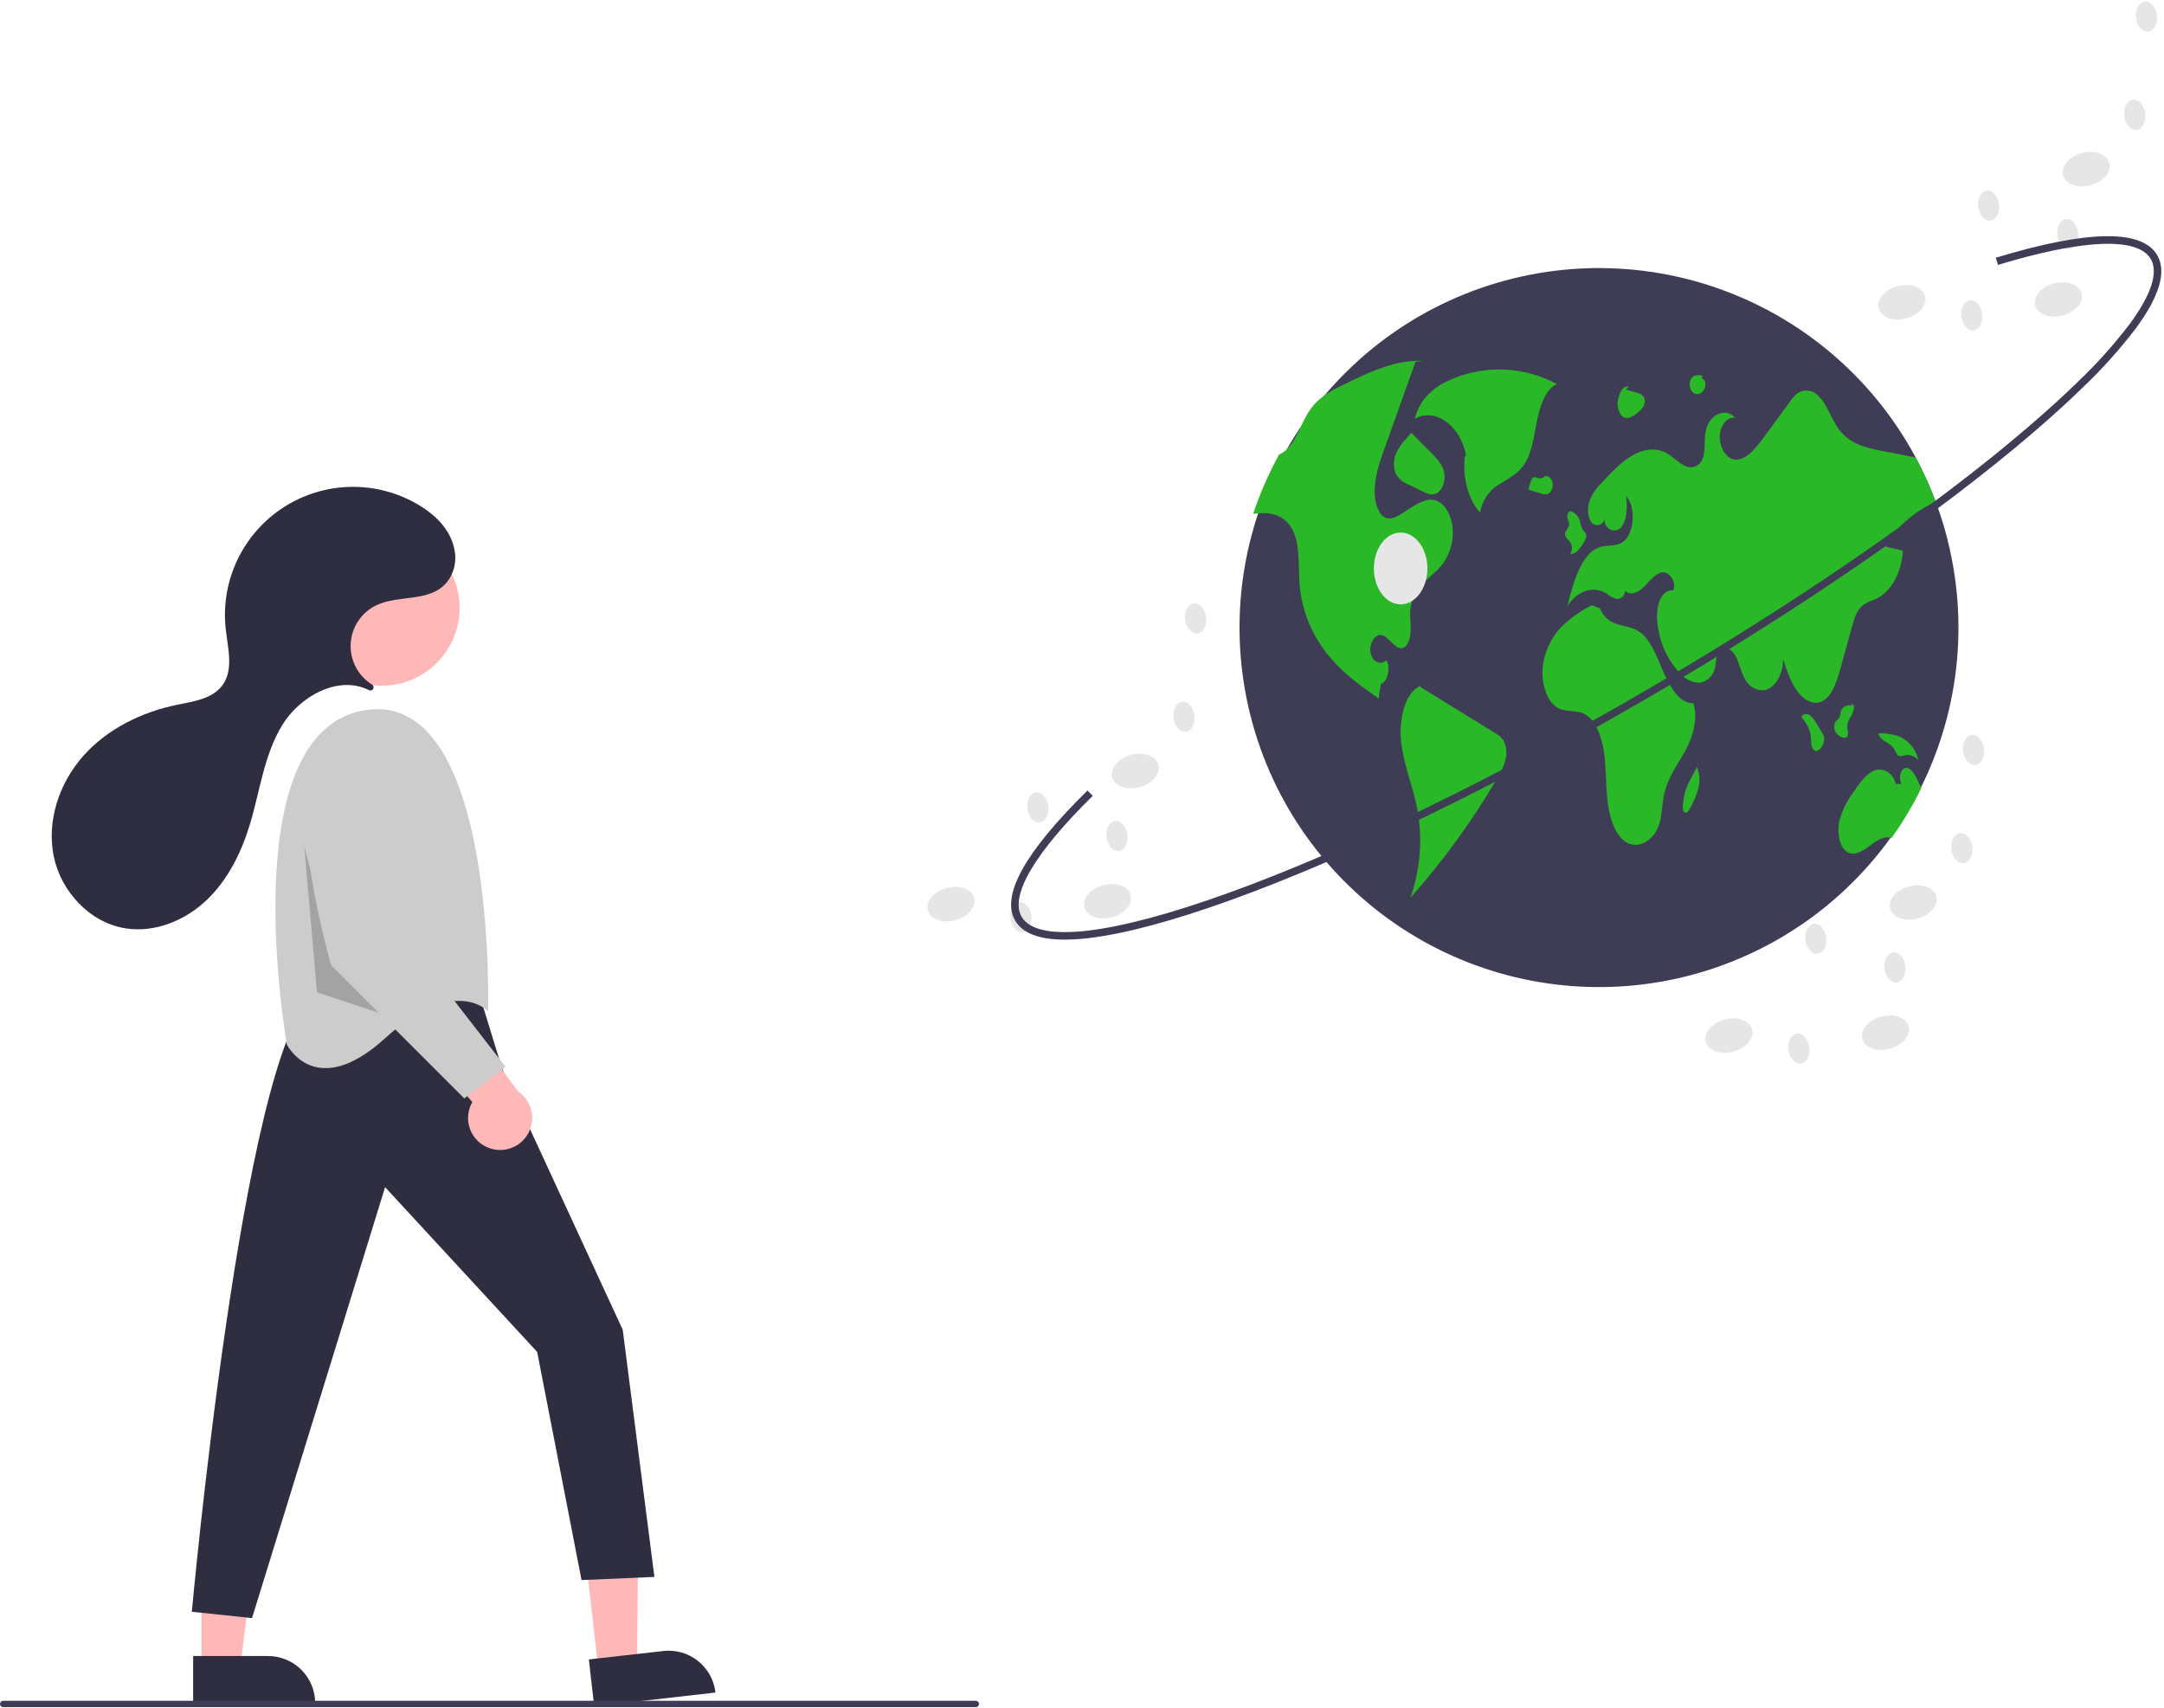 <svg width="683" height="539" viewBox="0 0 683 539" fill="none" xmlns="http://www.w3.org/2000/svg">
<g clip-path="url(#clip0_3348_10456)">
<path d="M188.862 526.884L201.044 525.5L201.509 477.857L183.53 479.898L188.862 526.884Z" fill="#FFB8B8"/>
<path d="M225.82 534.147L187.535 538.491L185.856 523.699L209.35 521.033C213.273 520.588 217.212 521.72 220.301 524.179C223.389 526.638 225.375 530.224 225.82 534.147Z" fill="#2F2E41"/>
<path d="M63.582 526.122H75.842L81.674 478.833L63.58 478.835L63.582 526.122Z" fill="#FFB8B8"/>
<path d="M99.487 537.505L60.956 537.507L60.955 522.62L84.599 522.619C88.547 522.619 92.334 524.187 95.126 526.979C97.918 529.771 99.486 533.557 99.487 537.505Z" fill="#2F2E41"/>
<path d="M151.544 314.655L158.544 337.424L196.544 419.655L206.544 497.655L183.544 498.655L169.544 426.655L121.544 374.655L79.544 510.655L60.544 508.655C60.544 508.655 76.544 332.655 98.544 314.655C98.544 314.655 134.544 297.655 151.544 314.655Z" fill="#2F2E41"/>
<path d="M120.493 216.409C134.057 216.409 145.054 205.413 145.054 191.848C145.054 178.283 134.057 167.287 120.493 167.287C106.928 167.287 95.932 178.283 95.932 191.848C95.932 205.413 106.928 216.409 120.493 216.409Z" fill="#FFB8B8"/>
<path d="M154.043 319.155C154.043 319.155 157.043 217.155 115.043 224.155C73.043 231.155 90.543 329.655 90.543 329.655C90.543 329.655 99.543 347.655 121.543 327.655C143.543 307.655 154.043 319.155 154.043 319.155Z" fill="#CCCCCC"/>
<path opacity="0.2" d="M96.044 267.155L105.927 305.038L120.984 320.096L100.044 313.155L96.044 267.155Z" fill="black"/>
<path d="M154.354 362.293C152.972 361.792 151.716 360.994 150.676 359.955C149.636 358.917 148.836 357.662 148.333 356.281C147.83 354.9 147.635 353.425 147.764 351.96C147.893 350.496 148.341 349.078 149.077 347.805L125.718 320.762L144.132 318.365L163.491 344.413C165.547 345.791 167.026 347.876 167.647 350.271C168.269 352.667 167.99 355.208 166.864 357.412C165.738 359.616 163.842 361.33 161.536 362.23C159.231 363.129 156.675 363.152 154.354 362.293Z" fill="#FFB8B8"/>
<path d="M125.914 244.931L128.544 296.655L159.544 336.655L146.544 346.655L104.544 304.655C104.544 304.655 89.544 253.655 100.544 238.655C104.669 233.03 109.216 231.483 113.288 231.747C116.638 232.026 119.771 233.52 122.097 235.948C124.422 238.377 125.78 241.571 125.914 244.931Z" fill="#CCCCCC"/>
<path d="M117.571 217.655C117.688 217.55 117.78 217.419 117.837 217.273C117.895 217.126 117.918 216.968 117.904 216.811C117.89 216.654 117.84 216.503 117.757 216.369C117.675 216.235 117.562 216.122 117.428 216.039C115.247 214.688 113.47 212.775 112.284 210.5C111.097 208.225 110.546 205.673 110.686 203.112C110.827 200.55 111.655 198.074 113.084 195.943C114.512 193.812 116.488 192.105 118.804 191.001C126.025 187.558 135.81 190.237 141.148 183.621C142.234 182.205 143.001 180.573 143.399 178.833C143.796 177.094 143.814 175.29 143.451 173.544C142.299 167.295 137.601 162.654 132.341 159.474C125.878 155.567 118.45 153.549 110.899 153.647C103.348 153.745 95.976 155.956 89.617 160.03C83.258 164.103 78.168 169.876 74.922 176.695C71.676 183.513 70.404 191.105 71.251 198.609C71.931 204.623 73.786 211.366 70.21 216.249C67.063 220.547 61.122 221.352 55.904 222.42C44.71 224.711 33.912 229.994 26.316 238.528C18.72 247.063 14.668 259.037 16.958 270.23C19.248 281.423 28.436 291.26 39.729 292.995C48.92 294.407 58.411 290.504 65.161 284.107C71.911 277.71 76.178 269.071 78.869 260.17C82.063 249.604 83.323 238.219 89.09 228.808C94.733 219.598 106.893 212.996 116.424 217.793C116.607 217.888 116.814 217.926 117.019 217.901C117.224 217.877 117.416 217.791 117.571 217.655Z" fill="#2F2E41"/>
<path d="M308 538.751H1C0.735 538.751 0.48 538.646 0.293 538.458C0.105 538.271 0 538.016 0 537.751C0 537.486 0.105 537.231 0.293 537.044C0.48 536.856 0.735 536.751 1 536.751H308C308.265 536.751 308.52 536.856 308.707 537.044C308.895 537.231 309 537.486 309 537.751C309 538.016 308.895 538.271 308.707 538.458C308.52 538.646 308.265 538.751 308 538.751Z" fill="#3F3D56"/>
<path d="M618.129 198.28C618.074 226.606 607.424 253.887 588.274 274.759C569.124 295.631 542.858 308.585 514.642 311.073C486.425 313.562 458.298 305.405 435.79 288.207C413.282 271.009 398.022 246.013 393.01 218.134C387.997 190.254 393.595 161.509 408.702 137.547C423.809 113.586 447.334 96.143 474.65 88.647C501.967 81.15 531.099 84.144 556.32 97.038C581.542 109.933 601.027 131.795 610.946 158.328C611.193 158.994 611.435 159.661 611.669 160.333V160.34C612.717 163.297 613.639 166.309 614.436 169.376C616.896 178.813 618.137 188.527 618.129 198.28Z" fill="#3F3D56"/>
<path d="M491.413 121.217C486.28 118.441 480.581 116.874 474.751 116.636C468.92 116.397 463.112 117.493 457.769 119.84C453.065 121.888 448.112 125.56 446.543 132.192C452.89 128.446 461.105 134.364 462.738 143.858L462.357 143.963C461.495 150.539 463.42 157.698 467.148 161.775C467.426 159.936 468.109 158.181 469.149 156.638C470.189 155.095 471.56 153.804 473.162 152.857C475.901 151.056 478.931 149.748 481.022 146.653C483.5 142.984 484.13 137.622 485.114 132.73C486.099 127.838 487.967 122.58 491.413 121.217Z" fill="#2BB828"/>
<path d="M455.886 177.174C454.128 179.814 451.781 181.47 449.674 183.532C447.242 185.745 445.646 188.727 445.156 191.978C444.889 194.275 445.302 196.61 445.245 198.933C445.188 201.255 444.413 203.87 442.833 204.447C440.34 205.348 438.436 200.716 435.872 200.392C433.835 200.139 432.002 203.343 432.592 206.122C433.182 208.902 435.955 210.133 437.548 208.318C438.988 210.736 437.973 215.12 435.809 215.863C435.58 217.386 435.352 218.902 435.13 220.425C429.66 216.599 424.133 212.709 419.482 207.106C414.309 200.927 411.1 193.343 410.268 185.328C409.665 178.887 410.56 171.52 407.603 166.564C405.236 162.598 401.175 161.723 397.52 161.97C396.854 162.014 396.181 162.091 395.515 162.173C397.67 155.699 400.408 149.434 403.694 143.454C404.438 143.134 405.129 142.704 405.744 142.178C409.145 139.291 410.655 133.447 413.415 129.405C413.593 129.144 413.777 128.891 413.967 128.643C416.791 124.956 420.573 123.059 424.228 121.295C432.319 117.367 440.644 113.389 449.185 113.934L446.755 114.169C443.918 122.114 441.08 130.058 438.239 138.003C437.807 139.221 437.372 140.442 436.932 141.664C435.32 146.182 433.658 150.992 433.905 156.05C434.051 159.045 435.092 162.243 437.071 163.271C438.918 164.223 440.936 163.055 442.719 161.9C443.474 161.418 444.223 160.936 444.978 160.447C447.687 158.702 450.689 156.913 453.551 158.08C456.171 159.146 458.107 162.706 458.475 166.545C458.812 170.277 457.902 174.015 455.886 177.174Z" fill="#2BB828"/>
<path d="M472.002 231.414C464.088 226.542 456.175 221.669 448.261 216.797L448.396 216.451C443.475 218.325 441.433 227.071 442.246 234.223C443.059 241.376 445.816 247.769 447.209 254.738C449.087 264.275 448.378 274.141 445.156 283.312C455.562 271.636 464.771 258.946 472.645 245.433C473.745 243.73 474.583 241.871 475.132 239.919C475.712 237.839 475.505 235.618 474.55 233.681C473.902 232.725 473.027 231.946 472.002 231.414Z" fill="#2BB828"/>
<path d="M440.769 142.77C439.84 144.765 439.697 147.037 440.368 149.133C441.149 150.822 442.566 152.134 444.309 152.783L448.682 154.951C450.136 155.672 451.704 156.4 453.187 155.807C454.976 155.091 456.216 152.287 455.895 149.684C455.554 146.914 453.808 145.009 452.193 143.386C449.933 141.115 447.673 138.844 445.413 136.574L444.139 138.134C442.762 139.477 441.622 141.045 440.769 142.77Z" fill="#2BB828"/>
<path d="M594.689 172.383C596.656 172.847 598.623 173.31 600.59 173.773C600.248 180.417 596.954 186.566 592.538 188.793C590.698 189.719 588.648 190.062 587.125 191.794C585.748 193.368 585.05 195.817 584.409 198.159C583.286 202.245 582.163 206.332 581.04 210.418C579.834 214.822 578.286 219.715 575.151 221.301C572.46 222.665 569.383 220.996 567.314 218.198C565.246 215.4 563.983 211.637 562.758 207.969C562.834 211.967 560.975 215.888 558.342 217.278C555.702 218.668 552.491 217.411 550.727 214.308C549.458 212.081 548.931 209.143 547.687 206.884C546.444 204.625 543.836 203.331 542.478 205.45C541.583 206.859 541.697 209.016 541.253 210.806C541.029 211.994 540.441 213.082 539.57 213.921C538.699 214.759 537.588 215.305 536.392 215.482C535.293 215.457 534.21 215.208 533.21 214.751C532.209 214.294 531.312 213.638 530.574 212.823C526.688 208.848 524.158 203.747 523.346 198.248C522.795 195.611 522.865 192.883 523.549 190.278C524.33 187.809 526.214 185.906 528.086 186.375C529.317 183.773 526.887 180.322 524.698 180.626C522.502 180.931 520.782 183.285 518.98 185.093C517.184 186.902 514.672 188.215 512.863 186.42C512.904 187.076 512.681 187.722 512.246 188.216C511.81 188.709 511.196 189.008 510.539 189.049C510.474 189.053 510.409 189.054 510.344 189.053C509.141 188.708 508.024 188.116 507.063 187.314C502.92 184.732 497.659 186.445 494.715 191.331C496.555 183.501 499.252 174.515 504.906 172.675C507.216 171.92 509.735 172.542 511.918 171.235C515.782 168.919 516.563 160.168 513.225 156.557C513.65 159.971 513.568 163.956 511.765 166.292C509.963 168.627 506.181 167.104 506.41 163.652C506.358 164.137 506.155 164.594 505.828 164.957C505.501 165.319 505.068 165.569 504.59 165.671C504.113 165.772 503.615 165.72 503.169 165.521C502.723 165.323 502.352 164.988 502.107 164.566C500.908 162.738 501.01 159.749 501.86 157.566C502.737 155.589 503.994 153.804 505.559 152.312C508.574 149.083 511.632 145.815 515.122 143.784C518.619 141.753 522.654 141.068 526.157 143.086C528.004 144.152 529.628 145.929 531.513 146.868C531.956 147.143 532.448 147.328 532.963 147.412C533.477 147.496 534.003 147.479 534.51 147.36C535.018 147.241 535.497 147.023 535.92 146.719C536.344 146.415 536.703 146.031 536.978 145.588C536.999 145.554 537.02 145.519 537.04 145.484C538.442 143.022 537.782 139.367 538.303 136.29C539.235 130.852 544.673 128.307 547.688 131.899C545.435 131.321 543.106 133.986 542.827 137.216C542.541 140.446 544.172 143.708 546.355 144.685C550.023 146.309 553.614 142.223 556.387 138.441C559.281 134.481 562.179 130.524 565.081 126.569C565.544 125.895 566.064 125.262 566.635 124.677C567.544 123.792 568.756 123.284 570.025 123.258C571.294 123.232 572.525 123.69 573.469 124.538C576.401 126.93 577.778 131.835 580.183 135.211C583.673 140.116 588.896 141.309 593.756 142.261C597.379 142.965 601.005 143.674 604.633 144.387C607.051 148.885 609.16 153.543 610.946 158.328C604.294 161.361 598.652 166.239 594.689 172.383Z" fill="#2BB828"/>
<path d="M606.403 248.733C603.685 254.253 600.523 259.544 596.948 264.552C594.664 263.575 592.208 265.32 590.07 266.957C587.836 268.671 585.152 270.34 582.861 268.779C580.52 267.18 579.765 262.706 580.507 259.159C581.36 255.887 582.853 252.816 584.898 250.123C586.802 247.28 588.839 244.329 591.485 243.225C594.137 242.121 597.545 243.682 598.319 247.451L600.197 247.388C599.144 245.941 599.696 242.946 601.111 242.419C602.742 241.804 604.157 244.044 605.122 246.024C605.553 246.918 605.991 247.819 606.403 248.733Z" fill="#2BB828"/>
<path d="M534.466 221.93C530.429 222.184 527.231 217.214 525.106 212.324C522.981 207.435 521.042 201.843 517.399 199.355C515.317 197.932 512.944 197.737 510.687 197.048C509.406 196.725 508.221 196.101 507.23 195.228C506.238 194.355 505.469 193.259 504.986 192.03L502.425 190.995C498.843 192.786 495.562 195.125 492.702 197.928C489.433 201.4 487.397 205.851 486.908 210.595C486.419 215.721 488.226 221.437 491.601 223.362C494.268 224.884 497.374 223.925 500.075 225.318C503.451 227.058 505.455 232.114 506.213 237.105C506.972 242.097 506.78 247.285 507.322 252.333C507.865 257.381 509.361 262.634 512.456 265.221C516.33 268.459 522.014 265.769 523.752 259.875C524.605 256.985 524.575 253.723 525.213 250.722C526.336 245.438 529.366 241.517 531.769 237.182C534.172 232.848 536.064 226.96 534.466 221.93Z" fill="#2BB828"/>
<path d="M494.572 170.003C494.948 170.35 495.3 170.723 495.623 171.119C495.958 171.697 496.129 172.354 496.117 173.022C496.106 173.689 495.913 174.34 495.559 174.906C496.045 174.878 496.52 174.75 496.954 174.529C497.389 174.309 497.772 174 498.081 173.624C498.818 172.784 499.466 171.871 500.016 170.899C500.274 170.566 500.458 170.182 500.557 169.772C500.655 169.362 500.665 168.936 500.586 168.522C500.395 167.978 499.944 167.746 499.628 167.336C499.19 166.536 498.891 165.667 498.743 164.766C498.568 163.922 498.161 163.144 497.567 162.519C496.974 161.893 496.218 161.446 495.384 161.227L495.587 161.265C495.242 161.47 494.97 161.777 494.809 162.143C494.648 162.51 494.605 162.918 494.688 163.31C494.81 164.101 495.319 164.759 495.268 165.566C495.196 166.728 494.035 167.273 493.963 168.434C493.952 169.017 494.171 169.581 494.572 170.003Z" fill="#2BB828"/>
<path d="M487.655 150.268L487.673 150.265C487.797 150.152 487.913 150.029 488.018 149.898L487.655 150.268Z" fill="#6C63FF"/>
<path d="M488.866 155.72C489.351 155.294 489.709 154.743 489.903 154.128C490.096 153.512 490.116 152.856 489.962 152.229C489.669 150.909 488.631 150.021 487.673 150.265C487.395 150.547 487.051 150.753 486.671 150.865C486.292 150.976 485.89 150.99 485.504 150.904C484.912 150.751 484.262 150.359 483.749 150.805C483.455 151.138 483.25 151.539 483.151 151.972C482.961 152.555 482.771 153.139 482.581 153.722C482.491 153.931 482.467 154.162 482.513 154.385C482.55 154.474 482.609 154.553 482.684 154.613C482.759 154.673 482.849 154.712 482.944 154.728L486.365 155.736C486.757 155.917 487.185 156.009 487.617 156.006C488.049 156.003 488.476 155.906 488.866 155.72Z" fill="#2BB828"/>
<path d="M574.938 230.977C574.411 230.114 573.884 229.251 573.357 228.388C572.839 227.389 572.132 226.5 571.274 225.772C570.898 225.458 570.414 225.305 569.926 225.348C569.438 225.392 568.988 225.627 568.673 226.002L568.646 226.036L568.71 226.528C570.121 228.041 571.083 229.918 571.487 231.947C571.607 232.828 571.565 233.741 571.67 234.627C571.681 235.037 571.773 235.442 571.941 235.817C572.109 236.192 572.348 236.53 572.647 236.813C573.477 237.367 574.451 236.55 575.042 235.552C575.57 234.733 575.807 233.76 575.714 232.79C575.583 232.139 575.318 231.522 574.938 230.977Z" fill="#2BB828"/>
<path d="M583.206 232.1C583.306 231.292 583.241 230.473 583.013 229.691C582.975 228.634 583.255 227.589 583.818 226.693C584.376 225.847 584.799 224.92 585.072 223.944C585.186 223.499 585.165 223.03 585.011 222.597C584.837 222.206 584.415 222.027 584.172 222.337L584.691 222.671C583.99 222.546 583.271 222.581 582.586 222.773C582.195 222.923 581.846 223.164 581.568 223.477C581.291 223.79 581.093 224.166 580.991 224.571C580.905 225.204 580.765 225.829 580.572 226.437C580.263 227.073 579.664 227.285 579.288 227.843C579.031 228.338 578.901 228.889 578.911 229.446C578.92 230.003 579.068 230.55 579.34 231.036C579.813 231.831 580.564 232.422 581.448 232.694C582.082 232.921 582.916 232.933 583.206 232.1Z" fill="#2BB828"/>
<path d="M597.928 236.542C598.157 237.138 598.464 237.701 598.841 238.216C599.545 238.926 600.503 238.49 601.358 238.318C602.134 238.195 602.929 238.285 603.658 238.577C604.387 238.87 605.024 239.354 605.5 239.979C605.168 238.325 604.444 236.775 603.39 235.459C602.335 234.142 600.979 233.099 599.437 232.415C597.433 231.721 595.322 231.391 593.202 231.44L592.84 231.533C593.763 234.218 596.66 234.158 597.928 236.542Z" fill="#2BB828"/>
<path d="M535.57 242.036L535.576 242.048L535.681 241.845L535.57 242.036Z" fill="#6C63FF"/>
<path d="M533.336 246.359C532.849 247.243 532.43 248.163 532.083 249.112C531.624 250.647 531.32 252.225 531.175 253.822C531.062 254.729 531.027 255.889 531.596 256.331C531.759 256.439 531.956 256.485 532.15 256.458C532.344 256.432 532.522 256.336 532.651 256.188C532.967 255.853 533.225 255.469 533.416 255.05C534.534 253.125 535.401 251.066 535.998 248.921C536.621 246.646 536.473 244.229 535.575 242.047C534.829 243.485 534.083 244.922 533.336 246.359Z" fill="#2BB828"/>
<path d="M511.79 131.177C512.145 131.524 512.593 131.76 513.08 131.855C513.567 131.95 514.071 131.9 514.53 131.712C515.481 131.297 516.353 130.72 517.109 130.009C517.735 129.546 518.265 128.967 518.672 128.304C518.896 127.907 519.04 127.471 519.095 127.018C519.15 126.566 519.115 126.108 518.992 125.669C518.817 125.249 518.538 124.881 518.181 124.598C517.824 124.316 517.401 124.129 516.952 124.056C515.687 123.681 514.421 123.305 513.156 122.93L514.071 122.105C513.129 121.6 512.087 122.538 511.499 123.699C511.121 124.458 510.858 125.268 510.718 126.103C510.517 126.976 510.51 127.882 510.695 128.758C510.88 129.635 511.254 130.46 511.79 131.177Z" fill="#2BB828"/>
<path d="M534.132 123.677C534.489 124.07 534.982 124.313 535.511 124.356C536.04 124.399 536.566 124.239 536.982 123.909C537.339 123.64 537.637 123.299 537.854 122.908C538.071 122.517 538.203 122.084 538.242 121.639C538.332 120.643 537.839 119.537 537.137 119.451L537.297 118.519C535.943 118.274 534.277 118.225 533.551 119.87C533.306 120.5 533.231 121.183 533.333 121.851C533.435 122.519 533.711 123.149 534.132 123.677Z" fill="#2BB828"/>
<path d="M442.071 190.721C446.737 190.721 450.519 185.65 450.519 179.394C450.519 173.138 446.737 168.066 442.071 168.066C437.406 168.066 433.624 173.138 433.624 179.394C433.624 185.65 437.406 190.721 442.071 190.721Z" fill="#E6E6E6"/>
<path d="M596.441 330.986C600.474 329.912 603.138 326.767 602.391 323.961C601.644 321.156 597.769 319.752 593.736 320.826C589.703 321.9 587.039 325.045 587.786 327.851C588.534 330.656 592.409 332.06 596.441 330.986Z" fill="#E6E6E6"/>
<path d="M547.047 331.899C551.08 330.825 553.743 327.68 552.996 324.874C552.249 322.069 548.374 320.665 544.341 321.739C540.308 322.813 537.645 325.958 538.392 328.764C539.139 331.569 543.014 332.973 547.047 331.899Z" fill="#E6E6E6"/>
<path d="M605.216 289.889C609.249 288.815 611.912 285.67 611.165 282.864C610.418 280.059 606.543 278.655 602.51 279.729C598.477 280.803 595.814 283.948 596.561 286.754C597.308 289.559 601.183 290.963 605.216 289.889Z" fill="#E6E6E6"/>
<path d="M619.785 272.419C621.606 272.193 622.819 269.888 622.494 267.271C622.17 264.653 620.43 262.714 618.61 262.94C616.789 263.166 615.576 265.471 615.9 268.088C616.225 270.706 617.964 272.645 619.785 272.419Z" fill="#E6E6E6"/>
<path d="M623.473 241.414C625.294 241.188 626.507 238.883 626.183 236.265C625.858 233.648 624.119 231.709 622.298 231.934C620.477 232.16 619.264 234.465 619.589 237.083C619.913 239.7 621.652 241.639 623.473 241.414Z" fill="#E6E6E6"/>
<path d="M573.681 301.018C575.502 300.792 576.715 298.487 576.391 295.869C576.066 293.252 574.327 291.313 572.506 291.538C570.685 291.764 569.472 294.069 569.797 296.687C570.121 299.304 571.86 301.243 573.681 301.018Z" fill="#E6E6E6"/>
<path d="M598.655 310.057C600.476 309.831 601.689 307.526 601.364 304.908C601.04 302.291 599.301 300.352 597.48 300.578C595.659 300.803 594.446 303.108 594.77 305.726C595.095 308.343 596.834 310.282 598.655 310.057Z" fill="#E6E6E6"/>
<path d="M568.332 335.659C570.153 335.433 571.366 333.128 571.041 330.511C570.717 327.893 568.977 325.954 567.156 326.18C565.336 326.406 564.122 328.711 564.447 331.328C564.772 333.946 566.511 335.885 568.332 335.659Z" fill="#E6E6E6"/>
<path d="M350.911 289.504C354.944 288.43 357.608 285.285 356.86 282.48C356.113 279.674 352.238 278.271 348.205 279.345C344.173 280.419 341.509 283.564 342.256 286.369C343.003 289.175 346.878 290.578 350.911 289.504Z" fill="#E6E6E6"/>
<path d="M301.515 290.419C305.547 289.345 308.211 286.2 307.464 283.395C306.717 280.589 302.842 279.186 298.809 280.26C294.776 281.334 292.113 284.479 292.86 287.284C293.607 290.09 297.482 291.493 301.515 290.419Z" fill="#E6E6E6"/>
<path d="M359.688 248.406C363.721 247.332 366.385 244.187 365.638 241.381C364.891 238.576 361.016 237.172 356.983 238.246C352.95 239.32 350.286 242.465 351.034 245.271C351.781 248.076 355.656 249.48 359.688 248.406Z" fill="#E6E6E6"/>
<path d="M374.255 230.937C376.076 230.712 377.289 228.407 376.965 225.789C376.64 223.172 374.901 221.233 373.08 221.458C371.259 221.684 370.046 223.989 370.371 226.607C370.695 229.224 372.435 231.163 374.255 230.937Z" fill="#E6E6E6"/>
<path d="M377.944 199.932C379.765 199.706 380.978 197.401 380.653 194.784C380.329 192.166 378.59 190.227 376.769 190.453C374.948 190.679 373.735 192.984 374.059 195.601C374.384 198.219 376.123 200.158 377.944 199.932Z" fill="#E6E6E6"/>
<path d="M328.152 259.536C329.973 259.31 331.186 257.005 330.861 254.387C330.537 251.77 328.798 249.831 326.977 250.057C325.156 250.282 323.943 252.587 324.267 255.205C324.592 257.822 326.331 259.761 328.152 259.536Z" fill="#E6E6E6"/>
<path d="M353.125 268.575C354.946 268.349 356.159 266.044 355.834 263.427C355.51 260.809 353.77 258.87 351.949 259.096C350.129 259.322 348.915 261.627 349.24 264.244C349.565 266.862 351.304 268.801 353.125 268.575Z" fill="#E6E6E6"/>
<path d="M322.802 294.178C324.623 293.952 325.836 291.647 325.512 289.029C325.187 286.412 323.448 284.473 321.627 284.699C319.806 284.924 318.593 287.229 318.918 289.847C319.242 292.465 320.981 294.403 322.802 294.178Z" fill="#E6E6E6"/>
<path d="M651.018 99.569C655.05 98.495 657.714 95.35 656.967 92.544C656.22 89.739 652.345 88.335 648.312 89.409C644.279 90.483 641.615 93.628 642.363 96.434C643.11 99.239 646.985 100.643 651.018 99.569Z" fill="#E6E6E6"/>
<path d="M601.621 100.484C605.654 99.41 608.318 96.265 607.57 93.459C606.823 90.654 602.948 89.25 598.915 90.324C594.883 91.398 592.219 94.543 592.966 97.349C593.713 100.154 597.588 101.558 601.621 100.484Z" fill="#E6E6E6"/>
<path d="M659.794 58.469C663.827 57.395 666.49 54.25 665.743 51.445C664.996 48.639 661.121 47.236 657.088 48.31C653.055 49.384 650.392 52.529 651.139 55.334C651.886 58.14 655.761 59.543 659.794 58.469Z" fill="#E6E6E6"/>
<path d="M674.362 41.002C676.183 40.776 677.396 38.471 677.071 35.854C676.747 33.236 675.008 31.297 673.187 31.523C671.366 31.749 670.153 34.054 670.477 36.671C670.802 39.289 672.541 41.228 674.362 41.002Z" fill="#E6E6E6"/>
<path d="M678.049 9.997C679.87 9.771 681.083 7.466 680.759 4.848C680.434 2.231 678.695 0.292 676.874 0.517C675.053 0.743 673.84 3.048 674.165 5.666C674.489 8.283 676.229 10.222 678.049 9.997Z" fill="#E6E6E6"/>
<path d="M628.257 69.6C630.078 69.374 631.291 67.069 630.967 64.452C630.642 61.834 628.903 59.895 627.082 60.121C625.261 60.347 624.048 62.652 624.373 65.269C624.697 67.887 626.437 69.826 628.257 69.6Z" fill="#E6E6E6"/>
<path d="M653.231 78.64C655.052 78.414 656.265 76.109 655.941 73.491C655.616 70.874 653.877 68.935 652.056 69.161C650.235 69.386 649.022 71.691 649.346 74.309C649.671 76.926 651.41 78.865 653.231 78.64Z" fill="#E6E6E6"/>
<path d="M622.909 104.242C624.73 104.016 625.943 101.711 625.618 99.094C625.294 96.476 623.555 94.537 621.734 94.763C619.913 94.989 618.7 97.294 619.024 99.911C619.349 102.529 621.088 104.468 622.909 104.242Z" fill="#E6E6E6"/>
<path d="M336.069 296.531C327.988 296.531 322.734 294.523 320.408 290.531C315.823 282.659 323.503 268.845 343.236 249.476L344.893 251.164C326.564 269.157 318.594 282.715 322.453 289.34C324.894 293.53 332.161 295.032 343.472 293.681C354.7 292.341 369.58 288.346 387.699 281.807C425 268.345 471.797 245.637 519.472 217.867C567.144 190.097 609.982 160.591 640.093 134.784C645.877 129.826 651.126 125.056 655.694 120.609C661.691 114.913 667.224 108.747 672.239 102.17C678.993 92.999 681.272 85.936 678.831 81.745C674.753 74.745 657.623 75.404 630.594 83.601L629.908 81.337C658.907 72.543 676.055 72.279 680.876 80.554C683.871 85.696 681.606 93.441 674.144 103.573C669.052 110.254 663.435 116.518 657.345 122.304C652.741 126.787 647.455 131.59 641.633 136.58C611.416 162.478 568.455 192.072 520.662 219.911C472.869 247.752 425.933 270.524 388.502 284.033C370.215 290.633 355.159 294.67 343.752 296.031C341.203 296.349 338.638 296.516 336.069 296.531Z" fill="#3F3D56"/>
</g>
<defs>
<clipPath id="clip0_3348_10456">
<rect width="682.157" height="538.251" fill="white" transform="translate(0 0.5)"/>
</clipPath>
</defs>
</svg>
